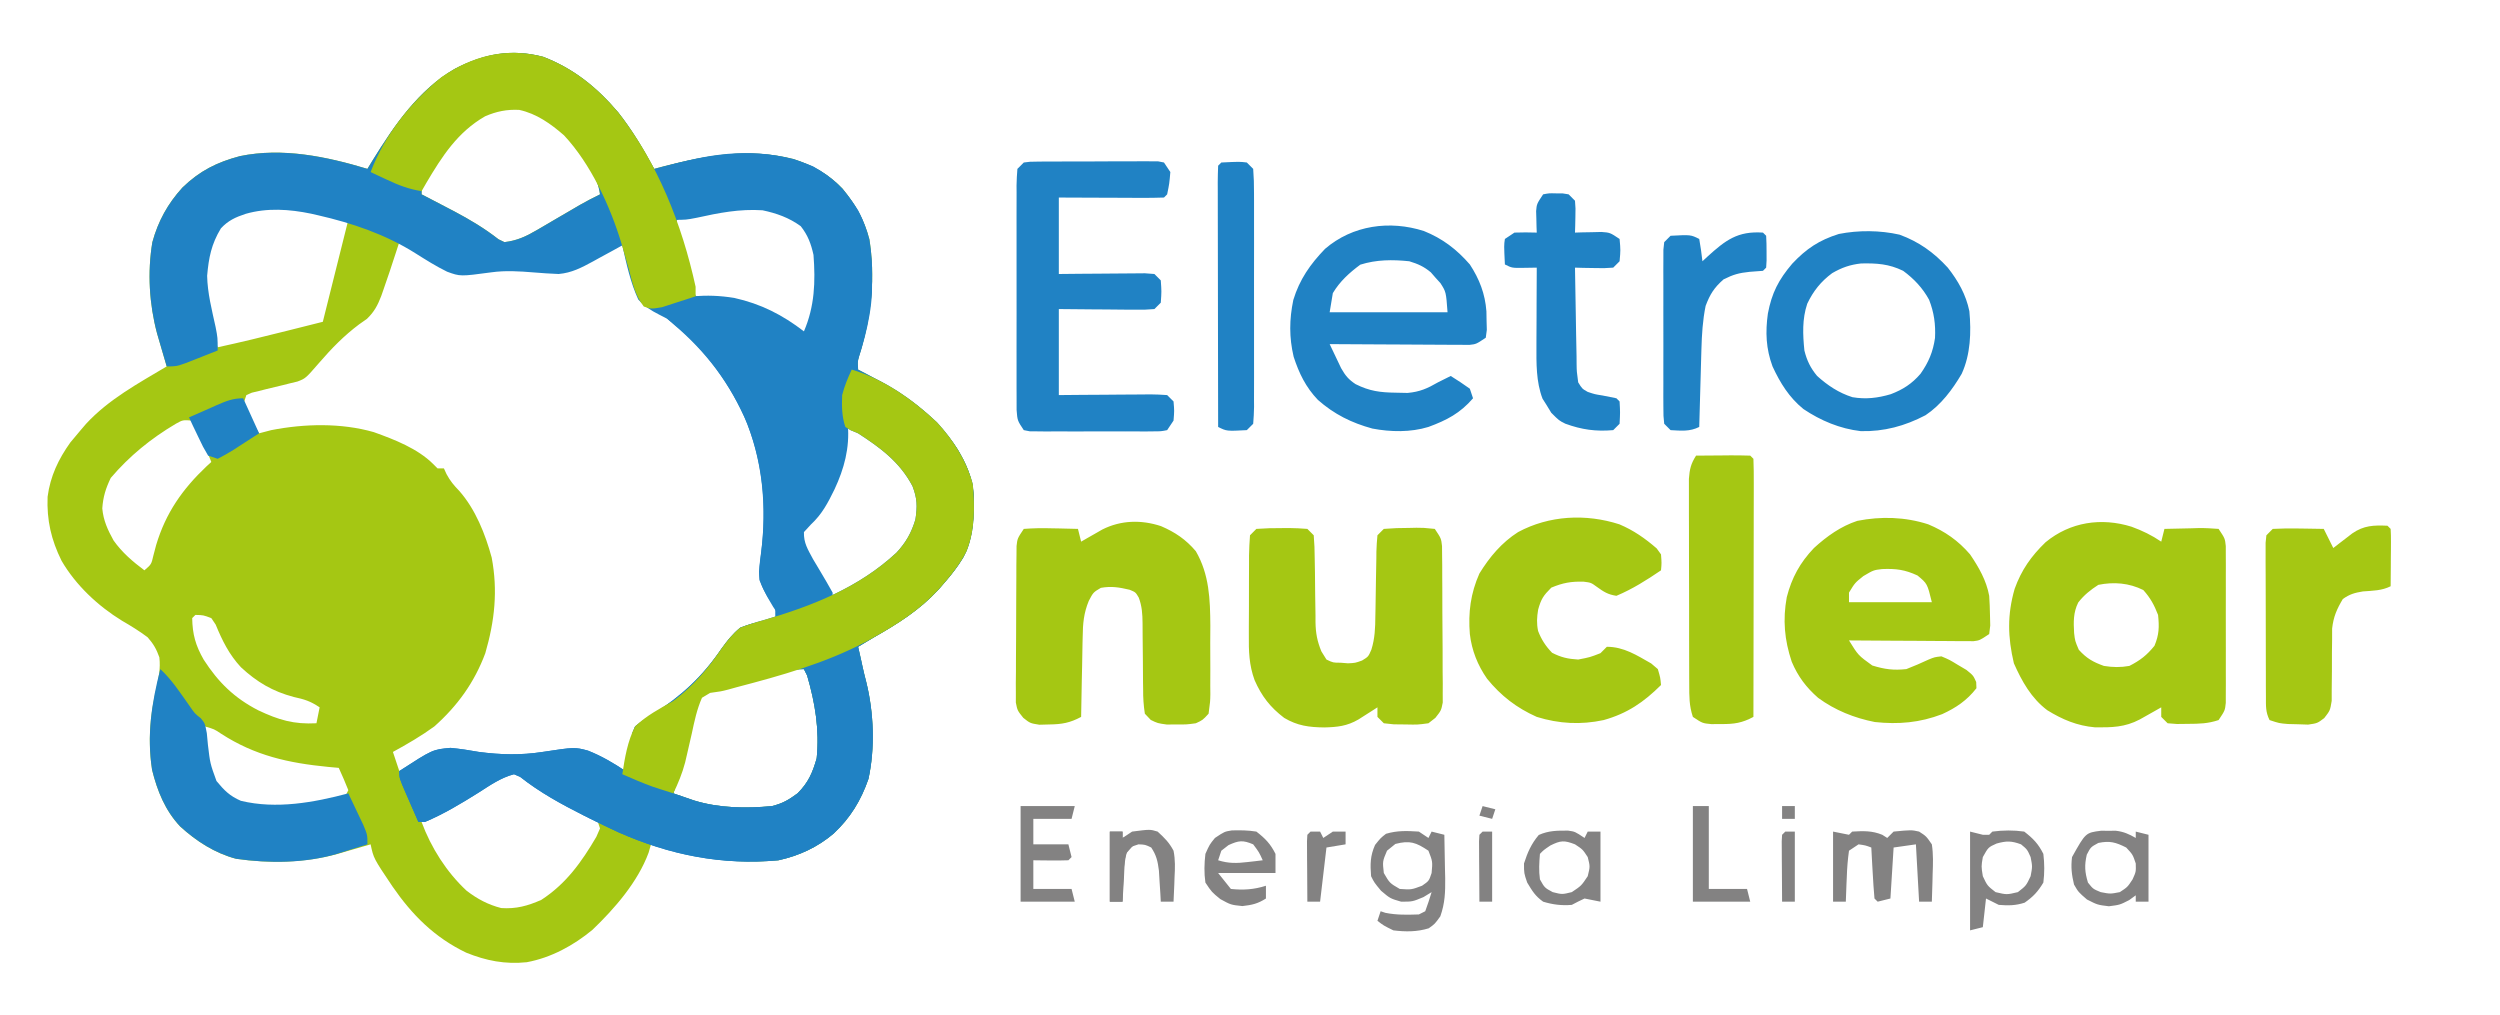 <svg xmlns="http://www.w3.org/2000/svg" xmlns:xlink="http://www.w3.org/1999/xlink" width="783" zoomAndPan="magnify" viewBox="0 0 587.25 238.5" height="318" preserveAspectRatio="xMidYMid meet" version="1.0"><path fill="#a5c713" d="M 127.598 13.348 C 134.816 16.133 140.215 20.535 145.203 26.383 C 148.488 30.551 151.141 35.008 153.668 39.668 L 156.031 39.039 C 166.25 36.414 176.004 34.719 186.457 37.371 C 190.953 38.875 194.57 40.832 197.871 44.266 C 200.891 47.957 203.039 51.602 204.227 56.246 C 205.617 65.07 204.727 73.723 202.223 82.234 C 201.469 84.527 201.469 84.527 201.566 86.816 L 203.898 88.027 C 212.34 92.52 219.43 97.191 224.816 105.34 C 226.973 108.863 228.363 112.113 228.738 116.254 C 228.754 121.516 228.703 126.227 226.266 130.977 C 224.945 133.148 223.449 135.051 221.777 136.961 L 220.328 138.625 C 215.906 143.363 210.891 146.492 205.309 149.688 C 204.062 150.43 202.812 151.18 201.566 151.93 L 202.223 154.832 L 202.633 156.727 C 202.898 157.914 203.184 159.102 203.496 160.281 C 205.262 167.441 205.574 175.746 203.996 182.961 C 202.223 188.051 199.75 192.113 195.812 195.809 C 191.992 199.035 187.73 201.004 182.855 202.078 C 172.344 203.051 162.91 201.531 152.922 198.336 L 152.359 200.289 C 149.82 207.168 144.402 213.406 139.16 218.422 C 134.691 222.113 129.457 224.965 123.73 226.027 C 118.664 226.551 114.219 225.691 109.512 223.781 C 102.082 220.215 96.824 214.945 92.191 208.223 C 87.75 201.617 87.75 201.617 87.059 198.336 L 84.898 198.961 L 82.055 199.785 L 79.238 200.602 C 71.594 202.695 63.312 202.855 55.461 201.73 C 50.426 200.379 46.172 197.633 42.336 194.148 C 38.793 190.379 36.961 185.816 35.723 180.84 C 34.707 174.32 35.191 168.105 36.727 161.754 C 37.281 159.168 37.73 157.035 37.434 154.406 C 36.742 152.461 36.035 151.23 34.668 149.688 C 32.73 148.234 30.738 147.012 28.645 145.801 C 23.02 142.352 17.793 137.457 14.461 131.723 C 12.023 126.805 10.965 122.188 11.18 116.695 C 11.812 111.867 13.715 107.879 16.52 103.938 C 17.312 102.957 18.125 101.992 18.949 101.039 L 20.203 99.574 C 25.535 93.793 32.465 90.066 39.16 86.07 L 38.531 83.934 L 37.707 81.109 L 36.895 78.32 C 35.051 71.414 34.609 63.973 35.789 56.895 C 37.152 51.93 39.398 47.863 42.852 44.059 C 46.906 40.137 50.941 38.105 56.371 36.672 C 66.34 34.609 76.699 36.766 86.309 39.668 C 86.719 38.996 87.125 38.328 87.547 37.637 C 92.605 29.473 98.387 21.008 106.902 16.137 C 113.629 12.676 120.074 11.363 127.598 13.348 M 109.32 29.824 C 104.871 33.973 101.684 38.691 99.031 44.156 L 99.031 45.652 L 101.578 46.969 C 102.711 47.559 103.844 48.148 104.973 48.742 L 106.742 49.664 C 110.402 51.602 113.828 53.652 117.102 56.207 L 118.492 56.879 C 121.367 56.535 123.449 55.602 125.934 54.148 L 128.004 52.945 L 130.141 51.688 C 131.543 50.871 132.949 50.055 134.352 49.234 L 136.227 48.133 C 137.777 47.25 139.34 46.434 140.945 45.652 C 140.32 41.043 137.68 38.066 134.957 34.43 L 133.227 31.996 C 130.406 29.109 127.438 27.062 123.73 25.445 C 118.066 24.215 113.648 26.277 109.32 29.824 M 54.129 50.895 C 51.742 52.754 50.188 54.797 49.035 57.594 C 46.918 64.953 48.723 72.07 50.387 79.332 L 51.133 81.578 C 56.543 80.406 61.906 79.094 67.273 77.742 L 69.773 77.113 C 71.793 76.609 73.812 76.102 75.832 75.59 L 76.219 74.039 L 81.82 51.641 C 79.715 51.133 77.613 50.637 75.504 50.145 L 73.727 49.711 C 67.02 48.168 60.477 47.852 54.129 50.895 M 158.906 51.641 C 159.387 55.777 160.355 59.594 161.574 63.57 L 162.105 65.336 C 162.531 66.762 162.965 68.184 163.398 69.605 L 165.539 69.801 C 173.367 70.656 180.219 72.324 186.785 76.949 L 188.844 78.586 C 190.586 77.082 190.586 77.082 191.184 74.281 C 192.258 68.906 192.66 63.164 191.324 57.809 C 190.188 54.941 189.094 53.355 186.738 51.312 C 182.676 49.324 178.938 48.355 174.43 48.449 C 169.23 48.953 163.859 49.992 158.906 51.641 M 93.793 56.879 L 93.055 59.152 L 92.062 62.168 L 91.578 63.656 C 91.086 65.145 90.578 66.629 90.051 68.105 L 89.547 69.547 C 88.699 71.75 87.895 73.262 86.188 74.906 L 84.344 76.199 C 80.785 78.871 77.922 81.812 75.016 85.172 C 71.781 88.895 71.781 88.895 69.863 89.625 L 68.203 90.023 L 66.391 90.48 C 65.133 90.785 63.875 91.086 62.613 91.387 L 60.812 91.848 L 59.156 92.242 L 57.871 92.805 L 57.121 95.051 C 57.852 96.801 57.852 96.801 58.945 98.559 L 60.02 100.391 L 60.863 101.785 L 63.715 101.039 C 71.504 99.512 80.148 99.309 87.805 101.508 C 92.621 103.234 98.121 105.359 101.789 109.035 L 102.773 110.02 L 104.273 110.02 L 104.891 111.375 C 105.746 112.973 106.617 114.008 107.875 115.305 C 111.699 119.645 113.988 125.434 115.5 130.977 C 116.969 138.777 116.203 145.809 114 153.43 C 111.449 160.281 107.484 165.789 102.027 170.641 C 98.934 172.891 95.652 174.797 92.297 176.629 L 93.793 181.121 C 96.43 180.348 98.355 179.574 100.625 177.988 C 102.395 176.938 103.434 176.633 105.512 176.578 C 107.855 176.781 110.176 177.062 112.504 177.379 C 117.691 178.027 122.402 178.164 127.57 177.414 C 135.422 176.281 135.422 176.281 139.113 177.527 C 141.32 178.781 141.32 178.781 143.168 180.086 L 144.688 181.121 L 146.934 181.121 C 147.312 179.938 147.684 178.75 148.055 177.566 L 148.688 175.566 C 149.301 173.484 149.301 173.484 149.18 170.641 L 150.754 170.105 C 153.324 168.965 155.441 167.445 157.645 165.73 L 158.941 164.727 C 163.578 161.039 167.605 157.137 170.18 151.746 C 171.012 150.281 171.012 150.281 172.379 148.938 C 176.039 147.32 179.738 146.207 183.605 145.195 L 182.598 143.547 C 179.195 137.5 179.195 137.5 178.984 134.094 C 179.141 132.645 179.32 131.203 179.527 129.762 C 180.895 119.473 180.043 109.145 176.25 99.453 C 171.922 89.293 165.41 80.898 156.664 74.094 C 155.594 73.582 154.516 73.082 153.434 72.598 C 151.992 71.793 151.992 71.793 150.676 70.352 C 148.883 66.301 147.918 61.934 146.934 57.629 L 144.688 57.629 C 143.539 58.34 142.395 59.062 141.258 59.797 C 138.223 61.703 135.277 63.418 131.664 63.816 C 128.477 63.828 125.344 63.504 122.18 63.168 C 119.262 62.863 116.68 63.004 113.785 63.414 C 110.66 63.848 107.859 64.117 104.852 62.992 C 101.227 61.246 97.898 59.094 94.543 56.879 Z M 41.309 99.539 C 35.457 103.004 30.438 107.086 26.016 112.266 C 24.836 114.723 24.211 116.711 24.027 119.426 C 24.281 122.277 25.301 124.465 26.676 126.953 C 28.68 129.789 31.156 131.898 33.918 133.969 C 35.555 132.562 35.555 132.562 36.031 130.488 L 36.68 128.027 C 38.934 120.496 42.836 114.918 48.512 109.543 L 49.637 108.523 C 48.707 106.137 47.711 103.836 46.551 101.555 L 45.75 99.973 L 45.145 98.793 C 42.945 98.633 42.945 98.633 41.309 99.539 M 198.574 100.289 L 198.543 101.773 C 198.203 108.277 196.441 113.859 192.891 119.348 C 191.398 121.371 189.871 123.211 188.098 124.988 C 188.25 128.676 190.359 131.539 192.262 134.578 L 193.223 136.148 C 194.004 137.422 194.793 138.691 195.582 139.957 C 201.988 137.578 207.676 133.684 212.352 128.707 C 214.156 126.477 214.992 124.777 215.789 121.996 C 216.145 119.586 216.281 118.301 215.789 116.008 C 213.945 111.477 211.281 108.277 207.508 105.203 C 205.121 103.395 202.695 101.738 200.07 100.289 Z M 45.895 144.445 L 45.145 145.195 C 45.215 149.035 45.945 151.633 47.859 154.973 C 51.277 160.266 55.047 163.965 60.668 166.852 C 65.461 169.113 68.988 170.18 74.336 169.895 L 75.082 166.152 C 72.863 164.672 71.555 164.285 69.004 163.719 C 64.043 162.41 60.332 160.207 56.586 156.727 C 53.812 153.734 52.211 150.48 50.664 146.723 L 49.637 145.195 C 47.75 144.484 47.75 144.484 45.895 144.445 M 182.113 158.102 L 179.953 158.695 L 177.711 159.32 L 175.488 159.934 C 174.07 160.324 172.656 160.723 171.246 161.133 C 169.742 161.555 168.23 161.949 166.715 162.32 L 164.895 163.156 C 163.863 164.727 163.863 164.727 163.398 166.898 L 162.965 168.453 C 162.469 170.27 161.988 172.09 161.527 173.918 C 161.207 175.152 160.887 176.391 160.566 177.629 L 160.105 179.414 C 159.488 181.738 158.836 184.055 158.16 186.359 C 159.203 186.719 160.246 187.078 161.293 187.434 L 163.055 188.039 C 168.934 189.844 175.258 189.93 181.359 189.352 C 183.941 188.68 185.137 187.965 187.348 186.359 C 189.879 183.828 190.867 181.535 191.84 178.125 C 192.516 171.414 191.473 165.105 189.594 158.668 L 188.844 157.172 C 186.242 157.172 184.57 157.422 182.113 158.102 M 48.141 170.641 C 47.883 175.34 48.469 179.051 50.387 183.367 C 51.59 185.559 51.59 185.559 53.379 187.109 C 57.207 189.074 60.375 189.719 64.699 189.633 L 66.363 189.617 C 71.391 189.492 76.32 188.832 81.07 187.109 L 81.82 185.609 C 81.121 183.844 80.371 182.098 79.574 180.371 L 77.105 180.148 C 67.789 179.234 59.906 177.516 51.926 172.34 C 50.336 171.277 50.336 171.277 48.141 170.641 M 119.242 181.121 C 117.645 182.102 116.07 183.117 114.516 184.16 C 109.504 187.457 104.363 190.34 99.031 193.094 C 101.254 199.105 104.891 204.863 109.605 209.23 C 112.133 211.172 114.648 212.512 117.742 213.305 C 121.27 213.539 123.926 212.797 127.145 211.387 C 132.969 207.605 136.621 202.484 140.082 196.566 L 140.945 194.594 L 140.195 192.348 C 139.035 191.492 139.035 191.492 137.578 190.812 L 135.949 189.98 L 134.211 189.117 C 129.918 186.93 125.824 184.691 121.91 181.867 L 120.738 181.121 Z M 119.242 181.121 " fill-opacity="1" fill-rule="nonzero"/><path fill="#2082c4" d="M 127.598 13.348 C 134.816 16.133 140.215 20.535 145.203 26.383 C 148.488 30.551 151.141 35.008 153.668 39.668 L 156.031 39.039 C 166.25 36.414 176.004 34.719 186.457 37.371 C 190.953 38.875 194.57 40.832 197.871 44.266 C 200.891 47.957 203.039 51.602 204.227 56.246 C 205.617 65.07 204.727 73.723 202.223 82.234 C 201.469 84.527 201.469 84.527 201.566 86.816 L 203.898 88.027 C 212.34 92.52 219.43 97.191 224.816 105.34 C 226.973 108.863 228.363 112.113 228.738 116.254 C 228.754 121.516 228.703 126.227 226.266 130.977 C 224.945 133.148 223.449 135.051 221.777 136.961 L 220.328 138.625 C 215.906 143.363 210.891 146.492 205.309 149.688 C 204.062 150.43 202.812 151.18 201.566 151.93 L 202.223 154.832 L 202.633 156.727 C 202.898 157.914 203.184 159.102 203.496 160.281 C 205.262 167.441 205.574 175.746 203.996 182.961 C 202.223 188.051 199.75 192.113 195.812 195.809 C 191.992 199.035 187.73 201 182.855 202.078 C 169.574 203.316 157.332 200.844 145.203 195.48 C 143.02 194.469 140.852 193.426 138.699 192.348 L 137.133 191.566 C 131.879 188.906 126.82 186.164 122.184 182.492 C 121.707 182.289 121.227 182.082 120.738 181.867 C 117.625 182.68 115.059 184.504 112.363 186.219 C 108.309 188.766 104.203 191.23 99.781 193.094 L 98.285 193.094 C 97.531 191.383 96.785 189.668 96.039 187.949 L 95.391 186.473 C 93.793 182.785 93.793 182.785 93.793 181.121 C 101.629 176.051 101.629 176.051 105.828 175.676 C 108.082 175.887 110.277 176.227 112.504 176.629 C 117.66 177.301 122.328 177.418 127.457 176.629 C 134.98 175.488 134.98 175.488 138.113 176.32 C 141.27 177.566 144.113 179.234 146.934 181.121 L 147.234 179.59 L 147.633 177.566 L 148.027 175.566 L 148.43 173.637 L 148.598 172.07 L 149.18 170.641 C 150.98 169.25 150.98 169.25 153.293 167.836 C 160.062 163.48 164.973 158.984 169.516 152.316 C 170.871 150.449 172.105 148.922 173.875 147.441 C 175.969 146.656 175.969 146.656 178.18 146.133 L 180.414 145.582 L 182.109 145.195 L 182.109 142.949 C 181.492 141.953 180.855 140.969 180.191 140.004 C 179.027 137.965 178.383 136.605 178.285 134.25 C 178.441 132.777 178.613 131.309 178.805 129.84 C 180.113 118.848 179.188 108.105 174.828 97.867 C 170.648 88.738 164.688 80.957 156.664 74.844 L 154.875 73.926 C 152.832 72.879 151.496 72.047 149.926 70.352 C 148.078 66.32 147.141 61.941 146.184 57.629 L 143.859 58.914 L 140.805 60.574 L 139.277 61.422 C 136.609 62.867 134.281 64.102 131.215 64.363 C 129.254 64.281 127.32 64.16 125.367 63.992 C 122 63.719 118.773 63.504 115.418 63.969 C 108.121 64.949 108.121 64.949 105.035 63.828 C 102.438 62.559 100.023 61.031 97.582 59.492 C 90.59 55.078 82.73 52.398 74.707 50.566 L 73.082 50.195 C 67.973 49.137 62.75 48.777 57.684 50.238 C 55.301 51.035 53.598 51.801 51.883 53.652 C 49.648 57.352 49.027 60.52 48.656 64.785 C 48.742 68.852 49.777 72.84 50.641 76.797 C 51.133 79.332 51.133 79.332 51.133 82.328 C 49.559 82.957 47.984 83.578 46.41 84.199 L 43.75 85.25 C 41.402 86.07 41.402 86.07 39.16 86.07 C 38.672 84.418 38.188 82.766 37.707 81.109 L 36.895 78.32 C 35.051 71.414 34.609 63.973 35.789 56.895 C 37.152 51.93 39.398 47.863 42.852 44.059 C 46.906 40.137 50.941 38.105 56.371 36.672 C 66.34 34.609 76.699 36.766 86.309 39.668 C 86.719 38.996 87.125 38.328 87.547 37.637 C 92.605 29.473 98.387 21.008 106.902 16.137 C 113.629 12.676 120.074 11.363 127.598 13.348 M 109.32 29.824 C 104.871 33.973 101.684 38.691 99.031 44.156 L 99.031 45.652 L 101.578 46.969 C 102.711 47.559 103.844 48.148 104.973 48.742 L 106.742 49.664 C 110.402 51.602 113.828 53.652 117.102 56.207 L 118.492 56.879 C 121.367 56.535 123.449 55.602 125.934 54.148 L 128.004 52.945 L 130.141 51.688 C 131.543 50.871 132.949 50.055 134.352 49.234 L 136.227 48.133 C 137.777 47.25 139.34 46.434 140.945 45.652 C 140.32 41.043 137.68 38.066 134.957 34.43 L 133.227 31.996 C 130.406 29.109 127.438 27.062 123.73 25.445 C 118.066 24.215 113.648 26.277 109.32 29.824 M 158.906 51.641 C 159.387 55.777 160.355 59.594 161.574 63.57 L 162.105 65.336 C 162.531 66.762 162.965 68.184 163.398 69.605 L 165.539 69.801 C 173.367 70.656 180.219 72.324 186.785 76.949 L 188.844 78.586 C 190.586 77.082 190.586 77.082 191.184 74.281 C 192.258 68.906 192.66 63.164 191.324 57.809 C 190.188 54.941 189.094 53.355 186.738 51.312 C 182.676 49.324 178.938 48.355 174.43 48.449 C 169.23 48.953 163.859 49.992 158.906 51.641 M 198.574 100.289 L 198.543 101.773 C 198.203 108.277 196.441 113.859 192.891 119.348 C 191.398 121.371 189.871 123.211 188.098 124.988 C 188.25 128.676 190.359 131.539 192.262 134.578 L 193.223 136.148 C 194.004 137.422 194.793 138.691 195.582 139.957 C 201.988 137.578 207.676 133.684 212.352 128.707 C 214.156 126.477 214.992 124.777 215.789 121.996 C 216.145 119.586 216.281 118.301 215.789 116.008 C 213.945 111.477 211.281 108.277 207.508 105.203 C 205.121 103.395 202.695 101.738 200.07 100.289 Z M 182.113 158.102 L 179.953 158.695 L 177.711 159.32 L 175.488 159.934 C 174.07 160.324 172.656 160.723 171.246 161.133 C 169.742 161.555 168.23 161.949 166.715 162.32 L 164.895 163.156 C 163.863 164.727 163.863 164.727 163.398 166.898 L 162.965 168.453 C 162.469 170.27 161.988 172.09 161.527 173.918 C 161.207 175.152 160.887 176.391 160.566 177.629 L 160.105 179.414 C 159.488 181.738 158.836 184.055 158.16 186.359 C 159.203 186.719 160.246 187.078 161.293 187.434 L 163.055 188.039 C 168.934 189.844 175.258 189.93 181.359 189.352 C 183.941 188.68 185.137 187.965 187.348 186.359 C 189.879 183.828 190.867 181.535 191.84 178.125 C 192.516 171.414 191.473 165.105 189.594 158.668 L 188.844 157.172 C 186.242 157.172 184.57 157.422 182.113 158.102 " fill-opacity="1" fill-rule="nonzero"/><path fill="#2082c4" d="M 200.07 86.816 C 207.625 89.07 214.406 93.852 220.109 99.219 C 223.984 103.449 227.016 108.199 228.512 113.762 C 228.992 119.078 229.035 124.461 227.039 129.473 C 225.605 132.266 223.84 134.605 221.777 136.961 L 220.328 138.625 C 215.906 143.363 210.891 146.492 205.309 149.688 C 204.062 150.43 202.812 151.18 201.566 151.93 L 202.223 154.832 L 202.633 156.727 C 202.898 157.914 203.18 159.102 203.496 160.281 C 205.262 167.441 205.574 175.746 203.996 182.961 C 202.223 188.051 199.75 192.113 195.812 195.809 C 191.992 199.035 187.73 201 182.855 202.078 C 169.574 203.316 157.332 200.844 145.203 195.48 C 143.02 194.469 140.852 193.426 138.699 192.348 L 137.133 191.566 C 131.879 188.906 126.82 186.164 122.184 182.492 C 121.707 182.289 121.227 182.082 120.738 181.867 C 117.625 182.68 115.059 184.504 112.363 186.219 C 108.309 188.766 104.203 191.23 99.781 193.094 L 98.285 193.094 C 97.531 191.383 96.785 189.668 96.039 187.949 C 95.719 187.219 95.719 187.219 95.391 186.473 C 93.793 182.785 93.793 182.785 93.793 181.121 C 101.629 176.051 101.629 176.051 105.828 175.676 C 108.082 175.887 110.277 176.227 112.504 176.629 C 117.66 177.301 122.328 177.418 127.457 176.629 C 134.98 175.488 134.98 175.488 138.113 176.32 C 141.27 177.566 144.113 179.234 146.934 181.121 L 147.234 179.59 L 147.633 177.566 L 148.027 175.566 L 148.43 173.637 L 148.598 172.07 L 149.18 170.641 C 150.98 169.25 150.98 169.25 153.293 167.836 C 160.062 163.48 164.973 158.984 169.516 152.316 C 170.887 150.43 172.07 148.918 173.875 147.441 C 175.641 146.773 177.434 146.199 179.254 145.711 C 190.773 142.336 201.668 138.105 210.598 129.805 C 212.812 127.418 214.098 125.148 215.039 121.996 C 215.496 118.895 215.461 117.102 214.348 114.199 C 211.379 108.547 206.828 105.184 201.566 101.785 L 199.84 101.066 L 198.574 100.289 C 197.742 97.84 197.715 95.379 197.824 92.805 C 198.375 90.637 199.125 88.859 200.07 86.816 M 182.113 158.102 L 179.953 158.695 L 177.711 159.32 L 175.488 159.934 C 174.07 160.324 172.656 160.723 171.246 161.133 C 169.742 161.555 168.23 161.949 166.715 162.32 L 164.895 163.156 C 163.863 164.727 163.863 164.727 163.398 166.898 L 162.965 168.453 C 162.469 170.27 161.988 172.09 161.527 173.918 C 161.207 175.152 160.887 176.391 160.566 177.629 L 160.105 179.414 C 159.488 181.738 158.836 184.055 158.16 186.359 C 159.203 186.719 160.246 187.078 161.293 187.434 L 163.055 188.039 C 168.934 189.844 175.258 189.93 181.359 189.352 C 183.941 188.68 185.137 187.965 187.348 186.359 C 189.879 183.828 190.867 181.535 191.84 178.125 C 192.516 171.414 191.473 165.105 189.594 158.668 L 188.844 157.172 C 186.242 157.172 184.57 157.422 182.113 158.102 " fill-opacity="1" fill-rule="nonzero"/><path fill="#2082c4" d="M 191 39.082 C 195.645 41.633 198.766 44.922 201.566 49.395 C 204.855 55.473 204.93 61.895 204.828 68.648 C 204.52 75.703 202.293 82.461 200.047 89.109 C 198.727 93.031 198.602 95.734 199.156 99.828 C 199.613 105.203 198.301 110.098 196.027 114.949 C 194.461 118.141 193.121 120.75 190.496 123.191 L 188.844 124.988 C 188.773 127.574 189.758 129.039 190.977 131.336 C 191.523 132.262 192.074 133.188 192.633 134.109 C 193.645 135.793 194.625 137.492 195.582 139.207 L 195.582 140.703 C 194.023 141.336 192.465 141.957 190.902 142.574 L 188.27 143.629 C 185.852 144.445 185.852 144.445 182.855 144.445 C 181.062 141.805 179.555 139.184 178.367 136.215 C 178.223 133.977 178.465 132.008 178.777 129.789 C 180.137 119.484 179.301 109.16 175.5 99.453 C 171.547 90.164 165.926 82.68 158.191 76.156 C 156.602 74.789 155.133 73.348 153.668 71.848 C 160.012 69.492 165.766 68.898 172.465 69.98 C 178.75 71.379 183.766 73.938 188.844 77.836 C 191.363 71.965 191.574 66.211 191.09 59.875 C 190.512 57.27 189.762 55.238 188.098 53.137 C 185.363 51.133 182.41 50.094 179.113 49.395 C 173.746 49.043 168.883 50 163.664 51.152 C 161.152 51.641 161.152 51.641 158.16 51.641 C 157.387 50.07 156.625 48.496 155.867 46.918 L 154.578 44.262 L 153.668 41.914 L 154.418 39.668 C 156.273 39.031 158.16 38.504 160.078 38.078 L 161.645 37.691 C 171.598 35.336 181.395 35.016 191 39.082 " fill-opacity="1" fill-rule="nonzero"/><path fill="#a5c713" d="M 500.707 123.727 C 503.219 124.637 505.453 125.727 507.676 127.234 L 508.426 124.238 C 510.516 124.18 512.602 124.133 514.691 124.098 L 516.492 124.043 C 518.047 124.023 519.598 124.125 521.148 124.238 C 522.645 126.484 522.645 126.484 522.836 128.273 L 522.84 130.414 L 522.852 132.844 L 522.844 135.465 L 522.848 138.16 C 522.848 140.039 522.848 141.918 522.84 143.797 C 522.832 146.68 522.84 149.562 522.848 152.445 C 522.848 154.27 522.848 156.094 522.844 157.918 L 522.852 160.543 L 522.84 162.973 C 522.84 163.676 522.836 164.383 522.836 165.113 C 522.645 166.898 522.645 166.898 521.148 169.145 C 518.629 169.984 516.641 170.02 513.992 170.035 L 511.367 170.066 L 509.172 169.895 L 507.676 168.398 L 507.676 166.152 L 506.281 166.945 L 504.449 167.977 L 502.633 169 C 499.117 170.855 496.016 170.891 492.113 170.852 C 487.918 170.484 484.461 169.027 480.898 166.828 C 477.141 164.004 474.934 160.027 473.062 155.812 C 471.613 149.656 471.48 144.422 473.246 138.301 C 474.84 133.875 477.125 130.637 480.5 127.375 C 486.293 122.594 493.617 121.516 500.707 123.727 M 492.895 137.383 C 491.059 138.559 489.523 139.793 488.18 141.52 C 487.004 143.887 487.059 146.09 487.207 148.688 C 487.422 150.547 487.422 150.547 488.312 152.633 C 490.148 154.656 491.625 155.496 494.203 156.422 C 496.277 156.762 498.121 156.793 500.191 156.422 C 502.742 155.125 504.289 153.91 506.086 151.699 C 507.18 149.082 507.223 147.262 506.93 144.445 C 506.031 142.121 505.129 140.453 503.465 138.602 C 500.133 136.934 496.527 136.641 492.895 137.383 M 200.07 86.816 C 207.625 89.07 214.406 93.852 220.109 99.219 C 223.984 103.449 227.016 108.199 228.512 113.762 C 228.992 119.078 229.035 124.461 227.039 129.473 C 225.605 132.266 223.84 134.605 221.777 136.961 L 220.328 138.625 C 215.918 143.348 210.93 146.551 205.309 149.688 L 203.445 150.734 C 193.844 155.809 183.457 158.703 173.004 161.438 L 171.098 161.969 C 169.387 162.41 169.387 162.41 166.805 162.762 L 164.895 163.906 C 163.703 166.605 163.121 169.398 162.508 172.281 C 162.16 173.82 161.805 175.359 161.449 176.895 L 160.938 179.098 C 160.258 181.676 159.309 183.961 158.16 186.359 C 157.145 186.035 156.133 185.707 155.117 185.379 L 153.406 184.824 C 150.949 183.945 148.578 182.914 146.184 181.867 C 146.766 178.016 147.398 174.145 149.18 170.641 C 151.871 168.078 154.934 166.469 158.16 164.656 C 162.84 161.164 166.238 157.129 169.516 152.316 C 170.887 150.43 172.07 148.918 173.875 147.441 C 175.641 146.773 177.434 146.199 179.254 145.711 C 190.773 142.336 201.668 138.105 210.598 129.805 C 212.812 127.418 214.098 125.148 215.039 121.996 C 215.496 118.895 215.461 117.102 214.348 114.199 C 211.379 108.547 206.828 105.184 201.566 101.785 L 199.84 101.066 L 198.574 100.289 C 197.742 97.84 197.715 95.379 197.824 92.805 C 198.375 90.637 199.125 88.859 200.07 86.816 M 452.945 123.164 C 456.887 124.82 459.977 126.984 462.77 130.227 C 464.828 133.266 466.594 136.316 467.262 139.957 C 467.367 141.484 467.426 143.012 467.449 144.539 L 467.508 146.934 L 467.262 148.938 C 465.016 150.434 465.016 150.434 463.582 150.613 L 461.945 150.605 L 460.082 150.605 L 458.086 150.582 L 456.027 150.574 C 453.863 150.566 451.699 150.547 449.531 150.527 C 448.066 150.52 446.598 150.512 445.129 150.508 C 441.527 150.492 437.93 150.465 434.328 150.434 C 436.496 153.941 436.496 153.941 439.805 156.328 C 442.738 157.223 444.754 157.496 447.801 157.172 C 449.574 156.484 451.32 155.734 453.039 154.926 C 454.449 154.352 454.449 154.352 456.035 154.176 C 457.938 154.98 457.938 154.98 459.918 156.188 L 461.914 157.367 C 463.52 158.668 463.52 158.668 464.207 160.203 L 464.266 161.66 C 462.039 164.535 459.453 166.266 456.203 167.758 C 450.973 169.762 445.945 170.203 440.391 169.602 C 435.566 168.652 431.047 166.84 427.082 163.926 C 424.262 161.457 422.336 158.898 420.875 155.43 C 419.164 150.32 418.746 145.582 419.711 140.277 C 420.891 135.688 422.828 132.16 426.098 128.73 C 429.102 125.988 432.395 123.625 436.285 122.348 C 441.859 121.246 447.539 121.418 452.945 123.164 M 437.699 135.324 C 435.719 136.914 435.719 136.914 434.328 139.207 L 434.328 141.453 L 453.789 141.453 C 452.727 137.098 452.727 137.098 450.422 135.184 C 447.449 133.805 445.359 133.543 442.117 133.672 C 440.102 133.91 440.102 133.91 437.699 135.324 M 272.715 123.586 C 276.027 125.004 278.57 126.727 280.902 129.48 C 284.082 134.965 284.262 140.793 284.309 146.961 C 284.305 148.309 284.297 149.652 284.285 151 C 284.27 153.07 284.285 155.141 284.305 157.211 C 284.305 158.531 284.297 159.852 284.293 161.172 L 284.312 163.043 C 284.281 164.777 284.281 164.777 283.895 167.648 C 282.508 169.156 282.508 169.156 280.902 169.895 C 278.75 170.191 278.75 170.191 276.41 170.176 L 274.07 170.191 C 271.922 169.895 271.922 169.895 270.312 169.109 L 268.926 167.648 C 268.637 165.766 268.5 163.871 268.523 161.969 C 268.516 161.414 268.504 160.859 268.496 160.289 C 268.473 158.516 268.461 156.746 268.461 154.973 C 268.449 153.203 268.43 151.434 268.406 149.664 C 268.391 148.562 268.383 147.465 268.387 146.363 C 268.363 144.211 268.258 142.41 267.5 140.387 C 266.754 139.113 266.754 139.113 265.355 138.535 C 262.902 137.965 261.094 137.641 258.59 138.086 C 256.809 139.141 256.809 139.141 255.75 141.16 C 254.574 144.02 254.352 146.496 254.324 149.539 L 254.281 151.184 C 254.246 152.898 254.215 154.613 254.191 156.328 C 254.168 157.5 254.141 158.668 254.113 159.836 C 254.051 162.691 254 165.543 253.957 168.398 C 251.344 169.801 249.465 170.137 246.473 170.176 L 244.137 170.238 C 241.984 169.895 241.984 169.895 240.375 168.625 C 238.988 166.898 238.988 166.898 238.621 165.023 L 238.625 162.887 L 238.613 160.457 L 238.645 157.848 L 238.648 155.156 C 238.652 153.281 238.664 151.406 238.68 149.531 C 238.707 146.656 238.711 143.781 238.711 140.902 C 238.719 139.082 238.727 137.262 238.738 135.441 L 238.742 132.824 L 238.773 130.402 L 238.789 128.27 C 238.988 126.484 238.988 126.484 240.488 124.238 C 242.695 124.074 244.742 124.031 246.941 124.098 L 248.762 124.129 C 250.242 124.156 251.727 124.195 253.211 124.238 L 253.957 127.234 L 255.328 126.441 L 257.141 125.41 L 258.93 124.383 C 263.301 122.176 268.094 122.059 272.715 123.586 M 295.121 124.238 C 297.113 124.094 299.109 124.031 301.109 124.051 L 302.781 124.035 C 304.223 124.039 305.66 124.133 307.098 124.238 L 308.594 125.738 C 308.75 127.559 308.82 129.305 308.824 131.129 L 308.883 134.43 C 308.902 136.16 308.922 137.895 308.934 139.625 C 308.953 141.301 308.98 142.973 309.012 144.645 L 309.012 146.199 C 309.062 148.762 309.414 150.613 310.387 153 L 311.586 154.926 C 313.156 155.676 313.156 155.676 314.91 155.672 L 316.637 155.812 C 318.336 155.734 318.336 155.734 319.941 155.16 C 321.426 154.254 321.426 154.254 322.137 152.602 C 322.965 149.953 323.051 147.465 323.07 144.719 L 323.105 143.086 C 323.152 140.789 323.18 138.492 323.211 136.195 C 323.238 134.516 323.27 132.836 323.305 131.152 L 323.316 129.574 C 323.344 128.293 323.445 127.012 323.562 125.738 L 325.059 124.238 C 327.051 124.074 329.047 123.996 331.047 124.008 L 332.719 123.969 C 334.32 123.969 334.32 123.969 337.035 124.238 C 338.531 126.484 338.531 126.484 338.73 128.27 L 338.75 130.402 L 338.777 132.824 L 338.781 135.441 L 338.797 138.125 C 338.805 140.004 338.809 141.879 338.809 143.758 C 338.812 146.633 338.84 149.504 338.867 152.379 C 338.871 154.203 338.875 156.023 338.875 157.844 L 338.906 160.457 L 338.895 162.887 L 338.902 165.02 C 338.531 166.898 338.531 166.898 337.168 168.625 L 335.539 169.895 C 333.004 170.238 333.004 170.238 330.203 170.176 L 327.391 170.145 C 326.621 170.062 325.852 169.98 325.059 169.895 L 323.562 168.398 L 323.562 166.152 L 322.332 166.945 L 320.707 167.977 L 319.105 169 C 316.418 170.57 314.129 170.801 311.074 170.875 C 307.469 170.832 304.781 170.484 301.668 168.641 C 298.371 166.137 296.375 163.555 294.703 159.766 C 293.398 156.211 293.312 152.934 293.352 149.176 L 293.352 147.148 C 293.355 145.746 293.359 144.344 293.375 142.941 C 293.391 140.789 293.387 138.637 293.383 136.484 C 293.387 135.117 293.395 133.75 293.398 132.383 L 293.398 130.43 C 293.418 128.863 293.516 127.301 293.625 125.738 Z M 127.598 13.348 C 134.816 16.133 140.215 20.535 145.203 26.383 C 154.504 38.301 160.188 52.656 163.398 67.359 L 163.398 69.605 C 161.719 70.164 160.035 70.711 158.348 71.242 L 155.504 72.164 C 152.922 72.598 152.922 72.598 151.223 72 C 149.176 69.395 148.566 66.457 147.727 63.289 C 147.34 61.922 146.949 60.559 146.555 59.195 L 145.98 57.195 C 143.375 48.516 138.754 38.469 132.477 31.781 C 129.367 29.074 126.043 26.695 121.961 25.812 C 119.051 25.668 116.625 26.164 113.953 27.316 C 107.496 31.016 103.82 36.75 100.133 42.988 L 99.031 44.906 C 96.078 44.438 93.645 43.512 90.941 42.238 L 88.727 41.207 L 87.059 40.414 C 90.41 31.609 96.348 24.168 103.605 18.195 C 110.895 13.137 118.848 11.039 127.598 13.348 M 380.398 123.164 C 383.738 124.574 386.414 126.457 389.152 128.82 L 390.172 130.227 C 390.328 132.266 390.328 132.266 390.172 133.969 C 386.785 136.27 383.477 138.371 379.695 139.957 C 377.68 139.652 376.738 139.027 375.102 137.852 C 373.734 136.859 373.734 136.859 372.008 136.637 C 369.066 136.559 367.145 136.891 364.398 138.039 C 362.504 139.934 362.012 140.703 361.312 143.184 C 361.012 145.012 360.926 146.398 361.297 148.215 C 362.074 150.238 363.082 151.781 364.586 153.336 C 366.711 154.43 368.32 154.785 370.715 154.926 C 373.492 154.391 373.492 154.391 375.953 153.43 L 377.449 151.93 C 381.445 151.93 384.496 153.934 387.871 155.848 L 389.426 157.172 C 390.02 159.195 390.02 159.195 390.172 160.914 C 386.109 164.953 382.25 167.59 376.699 169.145 C 371.348 170.297 366.215 170.02 360.984 168.398 C 356.25 166.285 352.57 163.449 349.309 159.43 C 347.09 156.238 345.727 152.812 345.266 148.938 C 344.855 143.891 345.445 139.367 347.512 134.719 C 349.895 130.848 352.746 127.441 356.605 124.984 C 363.902 121.059 372.512 120.621 380.398 123.164 " fill-opacity="1" fill-rule="nonzero"/><path fill="#2082c4" d="M 240.488 38.172 C 241.906 37.977 241.906 37.977 243.656 37.965 L 245.637 37.941 L 247.785 37.945 L 249.98 37.934 C 251.516 37.93 253.051 37.93 254.586 37.934 C 256.941 37.938 259.297 37.918 261.652 37.898 C 263.141 37.898 264.633 37.898 266.121 37.898 L 268.266 37.879 L 270.25 37.891 L 271.996 37.891 L 273.418 38.172 L 274.914 40.414 C 274.68 43.129 274.68 43.129 274.164 45.652 L 273.418 46.402 C 271.594 46.469 269.766 46.492 267.941 46.477 L 266.285 46.473 C 264.531 46.469 262.777 46.457 261.023 46.449 L 257.461 46.438 C 254.547 46.434 251.633 46.418 248.719 46.402 L 248.719 64.363 L 253.578 64.312 C 255.129 64.301 256.68 64.293 258.23 64.281 C 259.309 64.273 260.387 64.266 261.465 64.254 C 263.016 64.234 264.566 64.227 266.113 64.219 L 268.941 64.195 L 271.172 64.363 L 272.668 65.863 C 272.855 68.48 272.855 68.48 272.668 71.102 L 271.172 72.598 C 268.941 72.77 268.941 72.77 266.113 72.742 L 264.609 72.738 C 263.023 72.73 261.438 72.711 259.852 72.691 C 258.777 72.684 257.703 72.676 256.629 72.672 C 253.992 72.656 251.355 72.625 248.719 72.598 L 248.719 92.805 L 254.234 92.754 C 255.992 92.742 257.75 92.73 259.508 92.723 C 260.734 92.715 261.957 92.707 263.18 92.691 C 264.938 92.676 266.695 92.668 268.453 92.66 L 270.117 92.637 C 271.469 92.637 272.82 92.715 274.164 92.805 L 275.664 94.301 C 275.852 96.5 275.852 96.5 275.664 98.793 L 274.164 101.039 C 272.719 101.324 272.719 101.324 270.93 101.328 L 268.898 101.352 L 266.703 101.336 L 264.457 101.344 C 262.887 101.344 261.316 101.34 259.746 101.332 C 257.336 101.32 254.926 101.332 252.516 101.348 C 250.992 101.344 249.469 101.34 247.949 101.336 L 245.754 101.352 L 243.723 101.328 L 241.934 101.324 L 240.488 101.039 C 238.988 98.793 238.988 98.793 238.801 96.289 C 238.789 95.238 238.789 94.188 238.797 93.133 L 238.789 91.395 C 238.781 89.492 238.785 87.594 238.789 85.691 L 238.785 81.734 C 238.785 78.973 238.785 76.207 238.793 73.445 C 238.805 69.898 238.797 66.348 238.789 62.801 C 238.785 60.078 238.785 57.355 238.789 54.633 C 238.789 53.324 238.789 52.016 238.785 50.707 C 238.781 48.879 238.789 47.055 238.797 45.227 L 238.785 43.582 C 238.797 42.273 238.887 40.969 238.988 39.668 Z M 334.461 54.262 C 338.844 56.023 342.168 58.562 345.266 62.121 C 347.523 65.57 348.855 69.02 349.16 73.141 L 349.195 75.312 L 349.254 77.492 L 349.008 79.332 C 346.762 80.832 346.762 80.832 345.188 81.012 L 343.348 81 L 341.262 81 L 339.012 80.977 L 336.707 80.969 C 334.273 80.961 331.844 80.941 329.41 80.926 C 327.762 80.918 326.113 80.91 324.465 80.902 C 320.422 80.887 316.379 80.863 312.336 80.832 C 312.906 82.039 313.48 83.25 314.062 84.453 L 315.031 86.488 C 316.039 88.246 316.754 89.125 318.418 90.23 C 321.734 91.891 324.223 92.195 327.914 92.242 L 330.641 92.301 C 333.531 92.035 335.285 91.254 337.781 89.812 L 340.777 88.316 C 342.305 89.262 343.805 90.262 345.266 91.309 L 346.016 93.555 C 342.996 97.062 339.859 98.699 335.535 100.289 C 331.355 101.578 326.645 101.484 322.371 100.668 C 317.473 99.332 313.387 97.305 309.574 93.934 C 306.73 90.961 305.145 87.688 303.875 83.793 C 302.805 79.242 302.852 75.031 303.797 70.465 C 305.277 65.621 307.758 62.086 311.254 58.453 C 317.73 52.887 326.449 51.707 334.461 54.262 M 319.539 62.168 C 316.973 64.062 314.727 66.098 313.082 68.855 L 312.336 73.348 L 340.027 73.348 C 339.676 68.566 339.676 68.566 338.355 66.5 L 337.219 65.254 L 336.109 63.977 C 334.477 62.605 333.086 62 331.047 61.371 C 327.098 60.961 323.336 60.973 319.539 62.168 M 446.199 55.121 C 450.734 56.77 454.281 59.316 457.531 62.867 C 459.957 65.949 461.809 69.211 462.605 73.098 C 463.066 78.012 462.883 83.262 460.805 87.801 C 458.609 91.539 455.941 95.113 452.305 97.535 C 447.461 100.07 442.562 101.406 437.086 101.273 C 432.191 100.703 427.699 98.816 423.617 96.078 C 420.258 93.344 418.176 89.973 416.367 86.07 C 414.828 81.902 414.664 78.031 415.277 73.648 C 416.199 68.805 417.77 65.734 421 61.934 C 424.316 58.414 427.309 56.414 431.949 54.957 C 436.566 54.047 441.617 54.082 446.199 55.121 M 430.375 64.164 C 427.738 66.113 425.938 68.363 424.52 71.348 C 423.312 74.969 423.473 78.562 423.852 82.328 C 424.441 84.711 425.277 86.426 426.844 88.316 C 429.344 90.559 431.922 92.281 435.141 93.301 C 438.273 93.84 441.141 93.492 444.148 92.594 C 447.008 91.504 449.129 90.133 451.129 87.801 C 453.027 85.109 454.066 82.648 454.535 79.379 C 454.695 76.164 454.312 73.441 453.152 70.434 C 451.641 67.656 449.594 65.488 447.051 63.617 C 443.707 61.984 440.84 61.809 437.16 61.887 C 434.555 62.18 432.637 62.852 430.375 64.164 " fill-opacity="1" fill-rule="nonzero"/><path fill="#a5c713" d="M 398.406 107.027 C 400.512 107.004 402.617 106.988 404.719 106.98 L 406.539 106.961 C 408.07 106.953 409.602 106.988 411.129 107.027 L 411.879 107.773 C 411.949 109.664 411.973 111.535 411.961 113.426 L 411.961 115.215 C 411.961 117.18 411.957 119.145 411.949 121.109 L 411.945 125.184 C 411.945 128.766 411.938 132.348 411.93 135.93 C 411.922 139.582 411.918 143.23 411.914 146.883 C 411.906 154.055 411.895 161.227 411.879 168.398 C 409.23 169.828 407.375 170.098 404.348 170.082 L 401.98 170.094 C 399.902 169.895 399.902 169.895 397.656 168.398 C 396.77 165.734 396.809 163.602 396.801 160.793 L 396.793 159.145 C 396.785 157.352 396.781 155.555 396.781 153.758 L 396.773 150.016 C 396.77 147.398 396.77 144.781 396.77 142.164 C 396.77 138.812 396.758 135.457 396.746 132.105 C 396.738 129.527 396.734 126.949 396.738 124.371 C 396.738 123.137 396.734 121.898 396.727 120.664 C 396.719 118.934 396.723 117.203 396.727 115.477 L 396.723 112.496 C 396.895 110.199 397.184 108.938 398.406 107.027 M 560.816 123.492 L 561.562 124.238 C 561.629 125.246 561.645 126.254 561.637 127.258 L 561.629 129.094 L 561.609 131.023 L 561.602 132.957 C 561.59 134.543 561.578 136.129 561.562 137.711 C 559.453 138.766 557.375 138.742 555.043 138.926 C 553.102 139.246 551.953 139.566 550.336 140.703 C 548.91 143.082 548.125 144.883 547.816 147.652 L 547.812 150.277 L 547.773 153.16 C 547.77 154.656 547.766 156.152 547.766 157.648 C 547.758 159.105 547.746 160.562 547.719 162.02 L 547.715 164.641 C 547.344 166.898 547.344 166.898 545.957 168.684 C 544.348 169.895 544.348 169.895 542.172 170.211 L 539.812 170.129 L 537.445 170.07 C 535.367 169.895 535.367 169.895 533.121 169.145 C 532.156 167.215 532.273 165.816 532.266 163.656 L 532.25 161.129 L 532.25 158.387 L 532.242 155.586 C 532.238 153.625 532.234 151.668 532.234 149.711 C 532.234 147.699 532.23 145.688 532.223 143.676 C 532.207 140.781 532.203 137.891 532.203 135 L 532.188 132.258 L 532.191 129.73 L 532.191 127.496 L 532.375 125.738 L 533.871 124.238 C 535.926 124.133 537.902 124.098 539.953 124.145 L 541.664 124.168 C 543.059 124.184 544.453 124.211 545.848 124.238 L 548.09 128.73 L 549.324 127.773 L 550.945 126.531 L 552.551 125.293 C 555.277 123.414 557.586 123.352 560.816 123.492 " fill-opacity="1" fill-rule="nonzero"/><path fill="#2082c4" d="M 37.66 157.172 C 40.367 159.672 42.32 162.719 44.445 165.707 C 45.75 167.609 45.75 167.609 47.16 168.711 C 48.141 169.895 48.141 169.895 48.582 172.219 L 48.84 174.945 C 49.359 179.34 49.359 179.34 50.852 183.461 C 52.684 185.676 53.965 186.98 56.586 188.113 C 64.895 190.121 73.719 188.516 81.82 186.359 C 82.57 187.93 83.32 189.508 84.062 191.086 L 85.328 193.742 C 86.309 196.09 86.309 196.09 86.309 198.336 C 84.766 198.82 83.223 199.305 81.68 199.785 L 79.074 200.602 C 71.555 202.793 63.203 202.84 55.461 201.73 C 50.426 200.379 46.172 197.633 42.336 194.148 C 38.793 190.379 36.961 185.82 35.723 180.844 C 34.453 172.691 35.621 165.059 37.66 157.172 M 362.48 45.652 C 363.883 45.383 363.883 45.383 365.473 45.422 L 367.066 45.43 C 367.758 45.543 367.758 45.543 368.469 45.652 L 369.965 47.152 C 370.109 48.934 370.109 48.934 370.059 50.988 L 370.016 53.051 L 369.965 54.637 L 371.688 54.582 L 373.941 54.543 L 376.176 54.488 C 378.199 54.637 378.199 54.637 380.441 56.133 C 380.676 58.75 380.676 58.75 380.441 61.371 L 378.945 62.867 C 376.836 63.016 376.836 63.016 374.363 62.961 L 371.879 62.922 L 369.965 62.867 C 370.016 66.664 370.082 70.461 370.16 74.258 C 370.188 75.547 370.207 76.84 370.223 78.133 C 370.25 79.988 370.289 81.844 370.332 83.699 L 370.344 85.449 C 370.371 87.27 370.371 87.27 370.715 89.812 C 371.641 91.316 371.641 91.316 372.957 92.059 C 374.629 92.617 374.629 92.617 376.422 92.898 C 377.516 93.102 378.605 93.316 379.695 93.555 L 380.441 94.301 C 380.582 96.875 380.582 96.875 380.441 99.543 L 378.945 101.039 C 374.883 101.395 371.539 100.93 367.703 99.531 C 366.223 98.793 366.223 98.793 364.398 96.969 L 363.23 95.051 L 362.34 93.648 C 360.809 89.641 360.895 85.301 360.91 81.066 C 360.91 80.543 360.914 80.02 360.914 79.48 C 360.918 77.824 360.926 76.172 360.938 74.516 C 360.941 73.387 360.945 72.254 360.945 71.125 C 360.957 68.375 360.969 65.621 360.984 62.867 L 358.082 62.914 C 355.184 62.961 355.184 62.961 353.5 62.121 C 353.281 57.59 353.281 57.59 353.5 56.133 L 355.746 54.637 C 357.492 54.574 359.238 54.574 360.984 54.637 L 360.93 53.242 L 360.891 51.406 L 360.836 49.594 C 360.984 47.898 360.984 47.898 362.48 45.652 M 286.891 38.172 C 291.184 37.965 291.184 37.965 292.875 38.172 L 294.375 39.668 C 294.52 41.547 294.582 43.426 294.566 45.309 L 294.574 47.074 C 294.582 49 294.578 50.93 294.574 52.859 L 294.578 56.867 C 294.578 59.672 294.578 62.477 294.57 65.277 C 294.559 68.879 294.566 72.477 294.574 76.074 C 294.578 78.836 294.578 81.598 294.574 84.359 C 294.574 85.688 294.574 87.012 294.578 88.34 C 294.582 90.195 294.574 92.047 294.566 93.898 L 294.578 95.57 C 294.566 96.895 294.477 98.223 294.375 99.543 L 292.875 101.039 C 288.145 101.293 288.145 101.293 286.141 100.289 C 286.125 92.301 286.109 84.312 286.102 76.324 C 286.098 72.613 286.094 68.906 286.086 65.195 C 286.078 61.617 286.07 58.043 286.07 54.465 C 286.066 53.098 286.066 51.73 286.062 50.363 C 286.059 48.453 286.055 46.547 286.055 44.637 L 286.047 42.906 C 286.051 41.578 286.09 40.246 286.141 38.918 Z M 414.121 54.637 L 414.871 55.383 C 414.945 56.629 414.969 57.879 414.965 59.125 L 414.969 61.184 L 414.871 62.867 L 414.121 63.617 C 413.078 63.715 412.035 63.789 410.988 63.852 C 408.488 64.113 407.176 64.469 404.859 65.629 C 402.637 67.59 401.699 69.086 400.652 71.848 C 399.957 75.25 399.762 78.555 399.664 82.016 L 399.617 83.609 C 399.57 85.27 399.523 86.934 399.48 88.594 L 399.383 91.996 C 399.305 94.762 399.227 97.523 399.152 100.289 C 396.898 101.418 394.902 101.172 392.418 101.039 L 390.922 99.543 C 390.73 97.75 390.73 97.75 390.727 95.48 L 390.715 92.906 L 390.723 90.117 L 390.719 87.266 C 390.715 85.27 390.719 83.277 390.727 81.285 C 390.734 78.727 390.73 76.172 390.719 73.613 C 390.715 71.176 390.719 68.742 390.723 66.305 L 390.715 63.516 L 390.727 60.941 C 390.727 60.191 390.73 59.441 390.73 58.672 L 390.922 56.879 L 392.418 55.383 C 397.148 55.129 397.148 55.129 399.152 56.133 C 399.457 57.871 399.711 59.617 399.902 61.371 L 401.082 60.277 C 405.332 56.426 408.168 54.23 414.121 54.637 " fill-opacity="1" fill-rule="nonzero"/><path fill="#838282" d="M 333.293 195.34 L 335.539 196.836 L 336.285 195.34 L 339.277 196.09 C 339.344 198.738 339.383 201.391 339.422 204.039 L 339.477 206.305 C 339.508 209.586 339.43 212.125 338.336 215.238 C 337.035 217.047 337.035 217.047 335.605 218.059 C 332.836 218.914 330.168 218.895 327.305 218.543 C 325.012 217.418 325.012 217.418 323.562 216.297 L 324.312 214.051 L 325.434 214.426 C 328.102 214.961 330.566 214.887 333.293 214.801 L 334.789 214.051 C 335.332 212.57 335.836 211.074 336.285 209.562 L 334.367 210.73 C 331.797 211.805 331.797 211.805 329.129 211.805 C 326.555 211.059 326.555 211.059 324.402 209.234 C 322.812 207.316 322.812 207.316 322.066 205.82 C 321.852 203.004 321.848 201.074 323 198.477 C 324.312 196.836 324.312 196.836 325.574 195.855 C 328.246 195.062 330.5 195.164 333.293 195.34 M 327.773 198.242 L 325.809 199.832 C 324.746 202.34 324.746 202.34 325.059 205.07 C 326.43 207.441 326.43 207.441 328.801 208.812 C 331.523 209.004 331.523 209.004 334.039 208.062 C 335.66 206.941 335.66 206.941 336.285 205.07 C 336.531 202.375 336.531 202.375 335.539 199.832 C 332.621 197.887 331.191 197.355 327.773 198.242 M 430.586 195.34 L 434.328 196.09 L 435.078 195.34 C 437.676 195.195 439.715 195.094 442.141 196.09 L 443.312 196.836 L 444.809 195.34 C 448.98 194.938 448.98 194.938 450.797 195.34 C 452.473 196.422 452.473 196.422 453.789 198.336 C 454.152 200.656 454.07 202.918 453.977 205.258 L 453.934 207.164 C 453.898 208.711 453.848 210.258 453.789 211.805 L 450.797 211.805 L 450.047 198.336 L 444.809 199.082 L 444.059 211.059 L 441.066 211.805 L 440.316 211.059 C 440.141 209.047 440 207.039 439.898 205.023 L 439.797 203.301 C 439.719 201.895 439.645 200.488 439.57 199.082 C 438.188 198.566 438.188 198.566 436.574 198.336 L 434.328 199.832 C 434.047 201.848 433.875 203.875 433.816 205.91 L 433.738 207.621 C 433.68 209.016 433.625 210.41 433.582 211.805 L 430.586 211.805 Z M 462.77 195.34 L 465.766 196.09 L 467.262 196.09 L 468.008 195.34 C 470.539 195.012 472.965 194.98 475.492 195.34 C 477.605 196.98 478.797 198.207 479.984 200.578 C 480.258 202.855 480.273 205.039 479.984 207.316 C 478.707 209.457 477.609 210.625 475.586 212.039 C 473.457 212.73 471.73 212.738 469.508 212.555 L 466.512 211.059 L 465.766 217.793 L 462.77 218.543 Z M 468.992 198.148 C 467.047 199.023 467.047 199.023 465.766 201.328 C 465.391 203.508 465.391 203.508 465.766 205.82 C 466.82 208.055 466.82 208.055 468.758 209.562 C 471.379 210.184 471.379 210.184 473.996 209.562 C 475.938 208.055 475.938 208.055 476.992 205.82 C 477.426 203.543 477.426 203.543 476.992 201.328 C 476.199 199.543 476.199 199.543 474.746 198.336 C 472.484 197.5 471.316 197.5 468.992 198.148 M 493.547 195.141 L 495.281 195.152 L 497.008 195.141 C 498.855 195.359 500.086 195.918 501.688 196.836 L 501.688 195.34 L 504.684 196.09 L 504.684 211.805 L 501.688 211.805 L 501.688 210.309 L 500.145 211.434 C 497.945 212.555 497.945 212.555 495.375 212.883 C 492.707 212.555 492.707 212.555 490.23 211.293 C 488.219 209.562 488.219 209.562 487.188 207.781 C 486.633 205.449 486.426 203.719 486.719 201.328 C 489.914 195.598 489.914 195.598 493.547 195.141 M 492.895 198.008 C 491.109 198.977 491.109 198.977 490.184 200.766 C 489.613 203.273 489.715 204.855 490.461 207.316 C 491.656 208.82 491.656 208.82 493.457 209.562 C 495.703 209.996 495.703 209.996 497.945 209.562 C 499.754 208.375 499.754 208.375 500.941 206.566 C 501.75 204.77 501.75 204.77 501.688 202.824 C 500.988 200.738 500.988 200.738 499.445 199.082 C 496.973 197.848 495.609 197.449 492.895 198.008 M 239.738 189.352 L 252.461 189.352 L 251.711 192.348 L 242.73 192.348 L 242.73 198.336 L 250.965 198.336 L 251.711 201.328 L 250.965 202.078 C 249.578 202.129 248.188 202.141 246.801 202.125 L 244.508 202.102 L 242.73 202.078 L 242.73 208.812 L 251.711 208.812 L 252.461 211.805 L 239.738 211.805 Z M 368.379 195.117 C 369.965 195.34 369.965 195.34 372.211 196.836 L 372.957 195.34 L 375.953 195.34 L 375.953 211.805 L 372.211 211.059 C 371.195 211.523 370.199 212.023 369.215 212.555 C 366.859 212.758 364.746 212.496 362.48 211.805 C 360.613 210.457 359.98 209.371 358.738 207.316 C 357.988 205.117 357.988 205.117 357.988 202.824 C 358.832 200.211 359.688 198.242 361.453 196.137 C 363.801 195.086 365.828 195.102 368.379 195.113 M 364.164 198.613 C 362.582 199.688 362.582 199.688 361.73 200.578 C 361.559 202.719 361.441 204.469 361.73 206.566 C 362.824 208.531 362.824 208.531 364.727 209.559 C 366.938 210.121 366.938 210.121 369.215 209.559 C 371.461 208.062 371.461 208.062 372.957 205.816 C 373.52 203.539 373.52 203.539 372.957 201.328 C 371.773 199.52 371.773 199.52 369.965 198.332 C 367.438 197.363 366.609 197.391 364.164 198.613 M 289.363 195.062 C 291.344 195.012 293.164 195.023 295.121 195.34 C 297.234 196.98 298.426 198.207 299.613 200.578 L 299.613 205.07 L 286.141 205.07 L 289.133 208.812 C 292.043 209.125 294.582 208.957 297.367 208.062 L 297.367 211.059 C 295.465 212.273 294.121 212.582 291.848 212.836 C 289.133 212.555 289.133 212.555 286.656 211.199 C 284.645 209.562 284.645 209.562 283.148 207.316 C 282.82 205.047 282.883 202.852 283.148 200.578 C 284.129 198.383 284.129 198.383 285.391 196.836 C 287.637 195.34 287.637 195.34 289.363 195.062 M 288.574 198.52 L 286.891 199.832 L 286.141 202.078 C 288.59 202.848 290.527 202.797 293.062 202.496 L 295.086 202.266 L 296.617 202.078 C 295.754 200.176 295.754 200.176 294.375 198.336 C 291.922 197.301 291 197.418 288.574 198.52 " fill-opacity="1" fill-rule="nonzero"/><path fill="#2082c4" d="M 57.121 93.555 L 60.863 101.785 C 59.293 102.809 57.719 103.824 56.141 104.828 L 54.789 105.711 C 53.605 106.457 52.371 107.121 51.133 107.773 L 48.887 107.027 C 47.688 104.988 47.688 104.988 46.504 102.488 L 45.301 99.984 L 44.398 98.043 C 46.094 97.293 47.797 96.543 49.496 95.801 C 50.219 95.477 50.219 95.477 50.953 95.148 C 53.137 94.199 54.715 93.555 57.121 93.555 " fill-opacity="1" fill-rule="nonzero"/><path fill="#838282" d="M 260.695 195.34 L 263.688 195.34 L 263.688 196.836 L 265.934 195.34 C 270.152 194.797 270.152 194.797 271.922 195.34 C 273.609 196.887 274.609 197.871 275.664 199.832 C 276.086 201.949 276.023 203.949 275.898 206.098 L 275.844 207.77 C 275.801 209.117 275.734 210.461 275.664 211.805 L 272.668 211.805 L 272.559 209.781 L 272.387 207.129 C 272.336 206.262 272.285 205.391 272.23 204.496 C 271.945 202.285 271.648 200.922 270.422 199.082 C 268.996 198.398 268.996 198.398 267.43 198.336 L 265.184 199.082 C 264.047 201.359 264.156 203.781 264.016 206.285 L 263.918 207.887 C 263.84 209.195 263.762 210.5 263.688 211.805 L 260.695 211.805 Z M 397.656 189.352 L 401.398 189.352 L 401.398 208.812 L 410.379 208.812 L 411.129 211.805 L 397.656 211.805 Z M 307.844 195.34 L 310.09 195.34 L 310.84 196.836 L 313.086 195.34 L 316.078 195.34 L 316.078 198.336 L 311.586 199.082 L 310.09 211.805 L 307.098 211.805 C 307.074 209.203 307.059 206.598 307.051 203.996 L 307.031 201.742 L 307.023 199.602 L 307.012 197.617 L 307.098 196.09 Z M 307.844 195.34 " fill-opacity="1" fill-rule="nonzero"/><path fill="#838282" d="M 260.695 195.34 L 263.688 195.34 L 263.688 196.836 L 267.43 195.34 L 267.43 197.586 L 265.969 198.859 L 264.438 200.578 C 264.102 202.605 263.918 204.352 263.875 206.379 L 263.809 207.961 C 263.758 209.242 263.719 210.523 263.688 211.805 L 260.695 211.805 Z M 419.363 195.34 L 421.605 195.34 L 421.605 211.805 L 418.613 211.805 C 418.594 209.203 418.578 206.598 418.566 203.996 L 418.547 201.742 L 418.539 199.602 L 418.527 197.617 L 418.613 196.09 Z M 348.262 195.34 L 350.504 195.34 L 350.504 211.805 L 347.512 211.805 C 347.492 209.203 347.477 206.598 347.465 203.996 L 347.445 201.742 L 347.438 199.602 L 347.426 197.617 L 347.512 196.09 Z M 418.613 189.352 L 421.605 189.352 L 421.605 192.348 L 418.613 192.348 Z M 348.262 189.352 L 351.254 190.102 L 350.504 192.348 L 347.512 191.598 Z M 348.262 189.352 " fill-opacity="1" fill-rule="nonzero"/></svg>
